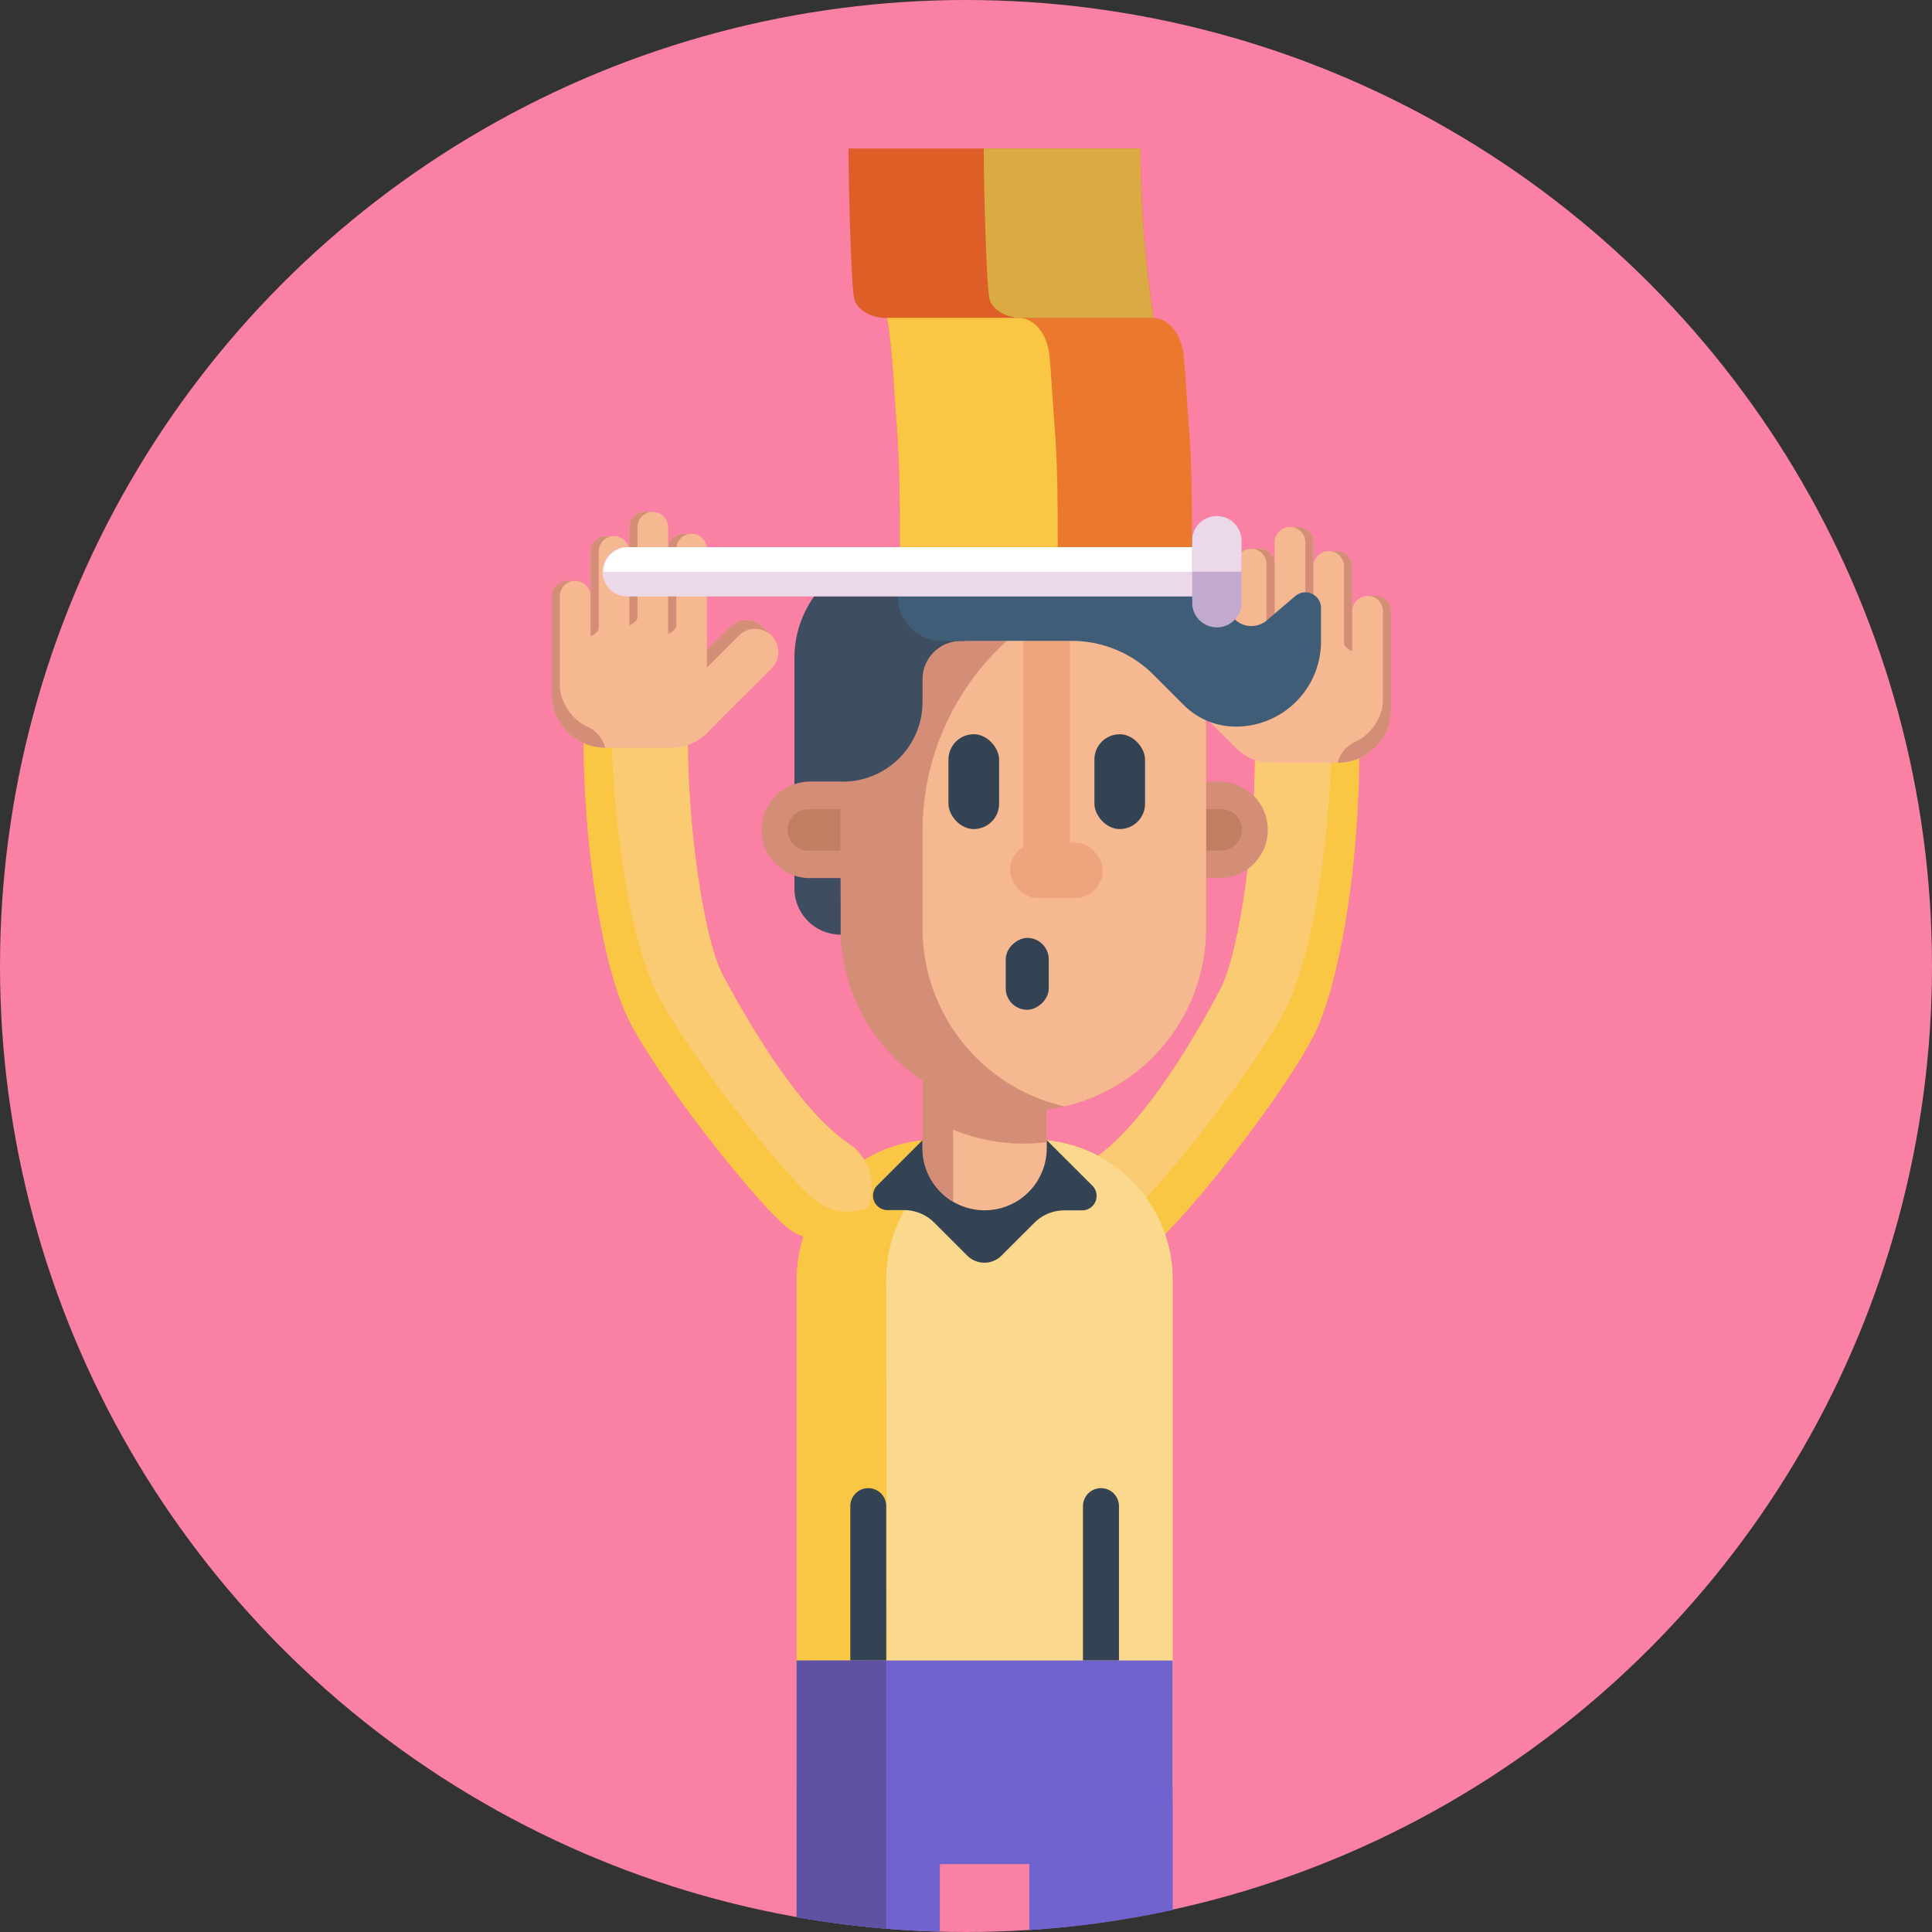 <svg id="_50" data-name="50" xmlns="http://www.w3.org/2000/svg" viewBox="0 0 512 512"><rect x="0" y="0" width="512" height="512" fill="#333333" stroke="none"/><defs><style>.cls-1{fill:#fa80a4;}.cls-2{fill:#f9c744;}.cls-3{fill:#fbcb74;}.cls-4{fill:#f5b890;}.cls-5{fill:#d48d77;}.cls-6{fill:#fad98f;}.cls-7{fill:#334353;}.cls-8{fill:#7063ce;}.cls-9{fill:#6052a3;}.cls-10{fill:#c17e62;}.cls-11{fill:#eea47d;}.cls-12{fill:#3e4e60;}.cls-13{fill:#3f5d77;}.cls-14{fill:#ebd9ea;}.cls-15{fill:#fff;}.cls-16{fill:#c2aacf;}.cls-17{fill:#dd5e26;}.cls-18{fill:#daab42;}.cls-19{fill:#ea792e;}</style></defs><title>50-soccer-icons</title><circle class="cls-1" cx="256" cy="256" r="256"/><path class="cls-2" d="M360.21,200.19c0,27.11-4.78,60.72-12.52,75.15-9.41,17.58-35.4,50-42.36,54.66a13.81,13.81,0,1,1-15.47-22.89c14.54-9.84,28.95-36.34,33.48-44.81,4.86-9.08,9.24-38.26,9.24-62.11a13.84,13.84,0,0,1,19.2-12.73h0A13.83,13.83,0,0,1,360.21,200.19Z"/><path class="cls-3" d="M352.88,192.86c0,27.12-4.78,60.72-12.51,75.16C331,285.59,305,318,298,322.67a13.76,13.76,0,0,1-7.72,2.37,14,14,0,0,1-5.41-1.1,13.81,13.81,0,0,1,5-16.83c14.54-9.84,28.95-36.34,33.48-44.81,4.86-9.08,9.24-38.26,9.24-62.11a13.84,13.84,0,0,1,19.2-12.73h0A13.85,13.85,0,0,1,352.88,192.86Z"/><path class="cls-4" d="M327.52,198.26a13.3,13.3,0,0,0,9.39,3.89h17.54a14,14,0,0,0,9.67-3.81l.35-.34a14.11,14.11,0,0,0,4.16-10v-26a4.08,4.08,0,0,0-4.06-4.06h-2.16a4.08,4.08,0,0,0-4.06,4.06V150.12a4.06,4.06,0,0,0-4.06-4.06h-2.16a4.06,4.06,0,0,0-4.06,4.06v-6.41a4.06,4.06,0,0,0-4.06-4.06h-2.15a4.06,4.06,0,0,0-4.06,4.06v5.79a4.07,4.07,0,0,0-4.07-4.06h-2.15a4.06,4.06,0,0,0-4.06,4.06v26.75l-6.12-6.12a6.13,6.13,0,0,0-8.69,0l-2.31,2.3a6.14,6.14,0,0,0,0,8.69l17.12,17.12Z"/><path class="cls-5" d="M335.64,169.83V149.5a4.06,4.06,0,0,0-4.06-4.06h2.16a4.06,4.06,0,0,1,4.06,4.06V172S335.64,171,335.64,169.83Z"/><path class="cls-5" d="M356.19,170.45V150.12a4.06,4.06,0,0,0-4.06-4.06h2.16a4.06,4.06,0,0,1,4.06,4.06V172.6S356.19,171.64,356.19,170.45Z"/><path class="cls-5" d="M345.92,167.59V143.71a4.06,4.06,0,0,0-4.06-4.06H344a4.06,4.06,0,0,1,4.06,4.06v26S345.92,168.78,345.92,167.59Z"/><path class="cls-5" d="M321.4,170.12l6.12,6.13v4.65l-8.46-8.47a6.13,6.13,0,0,0-8.66,0l2.3-2.3A6.15,6.15,0,0,1,321.4,170.12Z"/><path class="cls-5" d="M354.47,202.13a14,14,0,0,0,9.46-3.63l.09-.08.12-.1h0a14.14,14.14,0,0,0,4.5-10.36v-26a4.06,4.06,0,0,0-4.06-4.06h-2.15a4.06,4.06,0,0,1,4.06,4.06v23.55c.09,4.3-3.12,9.19-7.16,11a8.57,8.57,0,0,0-4.7,5.1Z"/><path class="cls-2" d="M310.76,473.89V339.05A37.07,37.07,0,0,0,273.68,302H248.2a37.07,37.07,0,0,0-37.08,37.08V473.89Z"/><path class="cls-6" d="M234.85,339.05A37.07,37.07,0,0,1,271.93,302h1.75a37.07,37.07,0,0,1,37.08,37.08V473.89H235.12Z"/><path class="cls-7" d="M230.1,394.38h0a4.76,4.76,0,0,1,4.76,4.76v40.91a0,0,0,0,1,0,0h-9.52a0,0,0,0,1,0,0V399.14A4.76,4.76,0,0,1,230.1,394.38Z"/><path class="cls-7" d="M291.78,394.38h0a4.76,4.76,0,0,1,4.76,4.76v40.91a0,0,0,0,1,0,0H287a0,0,0,0,1,0,0V399.14A4.76,4.76,0,0,1,291.78,394.38Z"/><path class="cls-7" d="M247.66,324.08l8.67,8.67a6.42,6.42,0,0,0,9.08,0l8.69-8.68a11.27,11.27,0,0,1,8-3.31h4.69a3.83,3.83,0,0,0,2.71-6.53L277.4,302.15H244.48l-12,12a3.83,3.83,0,0,0,2.67,6.54l4.68,0A11.31,11.31,0,0,1,247.66,324.08Z"/><path class="cls-8" d="M310.76,477.93V440.05H211.12v37.88h0v30.14q11.69,2.08,23.73,3.06,7.07.58,14.23.78V494H272.8v17.49a254.73,254.73,0,0,0,38-5.32v-28.2Z"/><path class="cls-9" d="M234.85,440.05v71.08q-12-1-23.73-3.06v-68Z"/><path class="cls-2" d="M154.65,196.2c0,27.11,4.78,60.72,12.52,75.16,9.41,17.57,35.4,49.94,42.36,54.65A13.81,13.81,0,1,0,225,303.12c-14.54-9.84-28.95-36.34-33.48-44.81-4.86-9.07-9.24-38.26-9.24-62.11a13.84,13.84,0,0,0-19.2-12.73h0A13.83,13.83,0,0,0,154.65,196.2Z"/><path class="cls-3" d="M162,188.87c0,27.12,4.78,60.73,12.51,75.16,9.41,17.57,35.41,50,42.37,54.65A13.8,13.8,0,0,0,230,320a13.81,13.81,0,0,0-5-16.83c-14.54-9.84-28.95-36.34-33.48-44.81-4.86-9.07-9.24-38.26-9.24-62.11a13.84,13.84,0,0,0-19.2-12.73h0A13.85,13.85,0,0,0,162,188.87Z"/><path class="cls-4" d="M187.34,194.26l17.12-17.13a6.14,6.14,0,0,0,0-8.69l-2.31-2.3a6.14,6.14,0,0,0-8.69,0l-6.12,6.12V145.51a4.06,4.06,0,0,0-4.06-4.06h-2.15a4.08,4.08,0,0,0-4.07,4.06v-5.79a4.06,4.06,0,0,0-4.06-4.06h-2.15a4.07,4.07,0,0,0-4.06,4.06v6.41a4.06,4.06,0,0,0-4.06-4.06h-2.16a4.06,4.06,0,0,0-4.06,4.06V158a4.06,4.06,0,0,0-4.06-4.06h-2.16a4.07,4.07,0,0,0-4.06,4.06v26a14.11,14.11,0,0,0,4.16,10c.11.12.23.23.35.34a14.06,14.06,0,0,0,9.67,3.81H178a13.26,13.26,0,0,0,9.39-3.89Z"/><path class="cls-5" d="M179.22,165.84V145.52a4.06,4.06,0,0,1,4.06-4.06h-2.16a4.06,4.06,0,0,0-4.06,4.06V168S179.22,167,179.22,165.84Z"/><path class="cls-5" d="M158.67,166.46V146.13a4.06,4.06,0,0,1,4.06-4.06h-2.16a4.06,4.06,0,0,0-4.06,4.06v22.49S158.67,167.65,158.67,166.46Z"/><path class="cls-5" d="M168.94,163.6V139.72a4.06,4.06,0,0,1,4.06-4.06h-2.15a4.06,4.06,0,0,0-4.06,4.06v26S168.94,164.79,168.94,163.6Z"/><path class="cls-5" d="M193.46,166.14l-6.12,6.12v4.65l8.46-8.47a6.13,6.13,0,0,1,8.66,0l-2.3-2.3A6.16,6.16,0,0,0,193.46,166.14Z"/><path class="cls-5" d="M160.39,198.14a14,14,0,0,1-9.46-3.63l-.09-.08-.12-.1h0a14.14,14.14,0,0,1-4.5-10.36v-26a4.06,4.06,0,0,1,4.06-4.06h2.15a4.06,4.06,0,0,0-4.06,4.06v23.55c-.09,4.3,3.12,9.19,7.16,11a8.56,8.56,0,0,1,4.7,5.11Z"/><path class="cls-4" d="M277.4,286.4v17.88a16.46,16.46,0,1,1-32.92,0V286.4Z"/><path class="cls-5" d="M244.48,286.4v17.88a16.44,16.44,0,0,0,8.1,14.18V299.35a48.26,48.26,0,0,0,18.62,3.71,50.46,50.46,0,0,0,6.2-.39V286.4Z"/><path class="cls-5" d="M214.6,207.15h8.16a0,0,0,0,1,0,0V232.7a0,0,0,0,1,0,0H214.6a12.77,12.77,0,0,1-12.77-12.77v0a12.77,12.77,0,0,1,12.77-12.77Z"/><path class="cls-10" d="M214.19,214.44h8.58a0,0,0,0,1,0,0v11a0,0,0,0,1,0,0h-8.58a5.48,5.48,0,0,1-5.48-5.48v0a5.48,5.48,0,0,1,5.48-5.48Z"/><path class="cls-5" d="M332.41,207.15H336a0,0,0,0,1,0,0V232.7a0,0,0,0,1,0,0h-3.58a12.77,12.77,0,0,1-12.77-12.77v0A12.77,12.77,0,0,1,332.41,207.15Z" transform="translate(655.63 439.85) rotate(-180)"/><path class="cls-10" d="M325.12,214.44h4a0,0,0,0,1,0,0v11a0,0,0,0,1,0,0h-4a5.48,5.48,0,0,1-5.48-5.48v0a5.48,5.48,0,0,1,5.48-5.48Z" transform="translate(648.75 439.85) rotate(180)"/><path class="cls-5" d="M319.64,178.72V246a48.44,48.44,0,0,1-96.88,0V178.72a26.55,26.55,0,0,1,26.56-26.54H293.1a26,26,0,0,1,7.41,1.06A26.52,26.52,0,0,1,319.64,178.72Z"/><path class="cls-4" d="M319.64,178.72V246a48.43,48.43,0,0,1-37.58,47.2A48.43,48.43,0,0,1,244.48,246V220.26a68.09,68.09,0,0,1,56-67A26.52,26.52,0,0,1,319.64,178.72Z"/><rect class="cls-11" x="267.68" y="223.31" width="24.56" height="14.69" rx="7.34"/><rect class="cls-7" x="262.7" y="252.38" width="19.06" height="11.4" rx="5.7" transform="translate(530.31 -14.15) rotate(90)"/><rect class="cls-11" x="271.2" y="152.18" width="12.39" height="76.11"/><rect class="cls-7" x="251.35" y="194.58" width="13.42" height="25.13" rx="6.71"/><rect class="cls-7" x="290.03" y="194.58" width="13.42" height="25.13" rx="6.71"/><path class="cls-12" d="M222.77,232.7H214.6a12.77,12.77,0,0,1-4.07-.68v3.41a12.26,12.26,0,0,0,12.26,12.26Z"/><path class="cls-12" d="M222.77,207.12H214.6a12.77,12.77,0,0,0-3.87.66h-.2V174.37a28.08,28.08,0,0,1,28.08-28.08H271.2v7a16.57,16.57,0,0,1-16.57,16.58h0A10.14,10.14,0,0,0,244.48,180V186a21.13,21.13,0,0,1-21.14,21.14l-.57,0Z"/><path class="cls-13" d="M325.31,159.59h0a6.31,6.31,0,0,0,6.31,6.32h0a6.34,6.34,0,0,0,4.1-1.51l7.54-6.44a4.14,4.14,0,0,1,6.82,3.15V170a22.56,22.56,0,0,1-22.56,22.56h0a19.49,19.49,0,0,1-13.81-5.72l-8-8a30.62,30.62,0,0,0-21.66-9h-34.4a11.8,11.8,0,0,1-11.8-11.8h0a11.79,11.79,0,0,1,11.8-11.79H312A13.31,13.31,0,0,1,325.31,159.59Z"/><path class="cls-14" d="M315.94,145H166.48a6.54,6.54,0,1,0,0,13.07H315.94a6.54,6.54,0,1,0,0-13.07Z"/><path class="cls-15" d="M315.94,145H166.48a6.54,6.54,0,0,0-6.54,6.54H322.48a6.54,6.54,0,0,0-6.54-6.54Z"/><path class="cls-16" d="M322.48,136.77a6.54,6.54,0,0,0-6.54,6.53v16.42a6.54,6.54,0,0,0,13.08,0V143.3A6.53,6.53,0,0,0,322.48,136.77Z"/><path class="cls-14" d="M322.48,136.77a6.54,6.54,0,0,0-6.54,6.53v8.21H329V143.3A6.53,6.53,0,0,0,322.48,136.77Z"/><path class="cls-17" d="M302.26,39.36H224.88c0,11.12.7,35.86,1.47,39.67.61,3,4.38,5.26,8.82,5.26H305.7A301.52,301.52,0,0,1,302.26,39.36Z"/><path class="cls-18" d="M302.26,39.36H260.71c0,11.12.71,35.86,1.48,39.67.61,3,4.37,5.26,8.82,5.26H305.7A301.52,301.52,0,0,1,302.26,39.36Z"/><path class="cls-19" d="M305.58,84.26H235.12s1.09,5.09,2,20.84c.74,12.16,1.39,12.45,1.39,39.87h77.38c0-27.42-.65-27.71-1.39-39.87-.26-4.24-.52-7.71-.78-10.51C313.24,88.68,309.73,84.26,305.58,84.26Z"/><path class="cls-2" d="M270,84.26h-34.9s1.09,5.09,2,20.84c.74,12.16,1.39,12.45,1.39,39.87h41.83c0-27.42-.66-27.71-1.4-39.87-.25-4.24-.52-7.71-.77-10.51C277.68,88.68,274.17,84.26,270,84.26Z"/></svg>